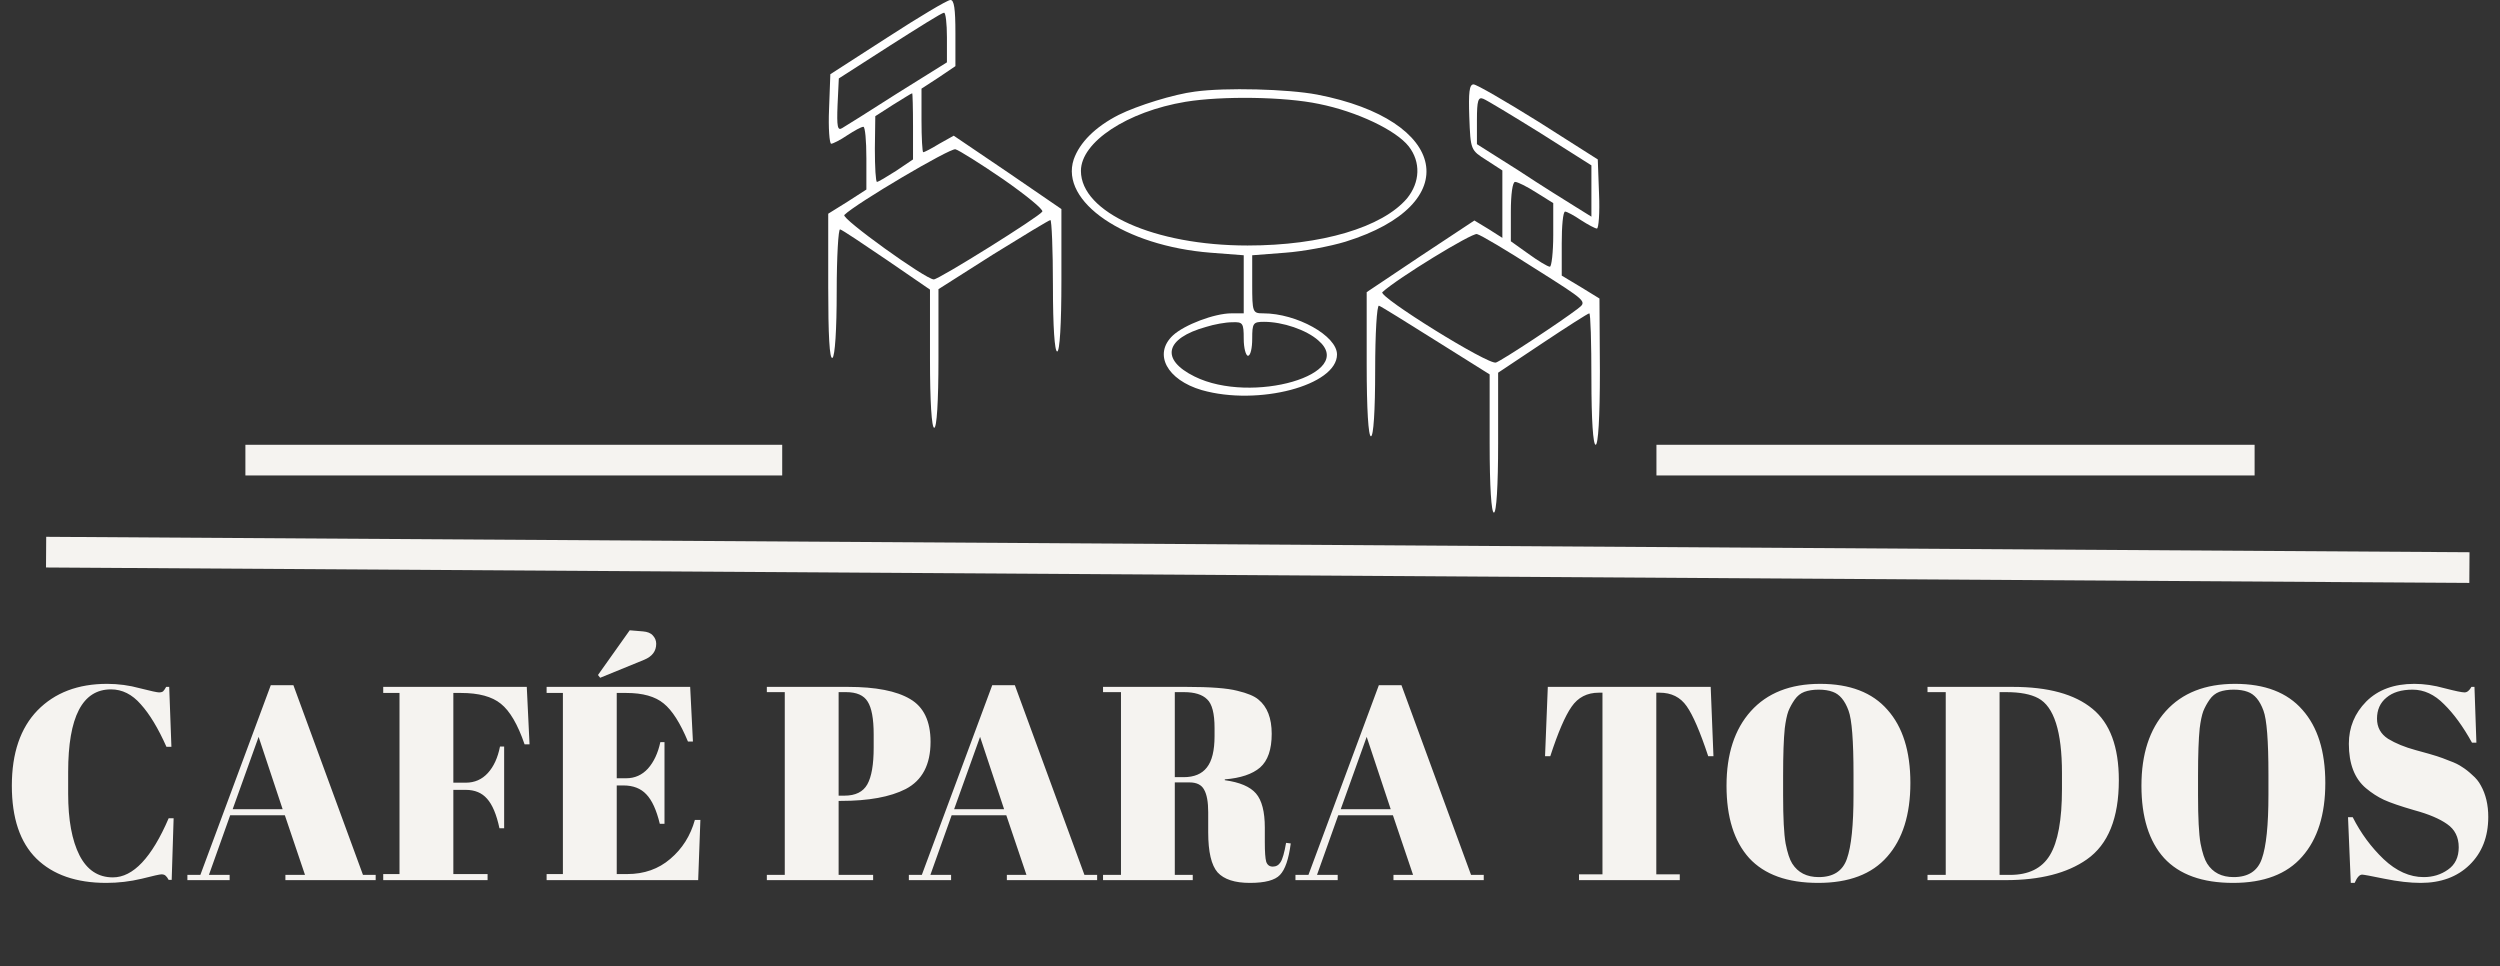 <svg width="163" height="63" viewBox="0 0 163 63" fill="none" xmlns="http://www.w3.org/2000/svg">
<rect x="0" y="0" width="163" height="63" fill="#333333" stroke="none"/>
<path d="M57.87 2.434L54.138 4.839L54.055 7.106C54 8.35 54.083 9.372 54.194 9.372C54.304 9.372 54.802 9.124 55.244 8.819C55.714 8.515 56.156 8.267 56.294 8.267C56.405 8.267 56.488 9.179 56.488 10.312V12.358L55.244 13.16L54 13.934V18.716C54 21.84 54.083 23.443 54.276 23.333C54.442 23.222 54.553 21.481 54.553 19.02C54.553 16.726 54.663 14.901 54.774 14.957C54.912 14.984 56.267 15.896 57.815 16.947L60.635 18.882V23.388C60.635 26.208 60.745 27.894 60.911 27.894C61.077 27.894 61.188 26.208 61.188 23.36V18.854L64.754 16.587C66.716 15.371 68.403 14.348 68.486 14.348C68.569 14.348 68.651 16.283 68.651 18.633C68.651 21.315 68.762 22.918 68.928 22.918C69.094 22.918 69.204 21.177 69.204 18.274V13.63L65.694 11.225L62.183 8.847L61.243 9.372C60.745 9.676 60.275 9.925 60.192 9.925C60.137 9.925 60.082 8.985 60.082 7.852V5.779L61.188 5.06L62.293 4.313V2.157C62.293 0.581 62.21 -0.027 61.962 0.001C61.768 0.001 59.916 1.107 57.87 2.434ZM61.74 2.434V4.065L58.506 6.083C56.737 7.216 55.106 8.239 54.912 8.35C54.608 8.543 54.553 8.267 54.608 6.857L54.691 5.115L58.008 2.986C59.833 1.825 61.409 0.83 61.547 0.83C61.657 0.803 61.74 1.549 61.74 2.434ZM59.529 8.239V10.395L58.423 11.142C57.815 11.529 57.262 11.86 57.179 11.86C57.096 11.86 57.041 10.893 57.041 9.704L57.069 7.575L58.23 6.829C58.865 6.442 59.418 6.083 59.474 6.083C59.501 6.055 59.529 7.023 59.529 8.239ZM65.417 11.694C66.882 12.717 68.043 13.657 67.96 13.795C67.767 14.127 61.215 18.218 60.883 18.218C60.358 18.218 54.829 14.238 55.05 14.017C55.797 13.27 61.934 9.649 62.293 9.732C62.514 9.787 63.924 10.672 65.417 11.694Z" fill="white"/>
<path d="M95.798 7.631C95.881 9.787 95.881 9.787 96.932 10.45L97.954 11.114V13.298V15.509L97.042 14.929L96.13 14.376L92.619 16.698L89.108 19.048V23.747C89.108 26.705 89.219 28.447 89.385 28.447C89.551 28.447 89.661 26.816 89.661 24.134C89.661 21.757 89.772 19.877 89.91 19.933C90.021 19.96 91.707 21.011 93.642 22.227L97.125 24.411V28.917C97.125 31.737 97.236 33.423 97.402 33.423C97.567 33.423 97.678 31.709 97.678 28.862V24.3L100.581 22.365C102.156 21.315 103.539 20.43 103.622 20.43C103.705 20.43 103.76 22.365 103.76 24.715C103.76 27.396 103.87 29 104.036 29C104.202 29 104.313 27.231 104.313 24.217L104.285 19.463L103.069 18.716L101.825 17.97V15.869C101.825 14.735 101.908 13.796 102.046 13.796C102.156 13.796 102.626 14.044 103.069 14.348C103.539 14.652 104.009 14.901 104.119 14.901C104.23 14.901 104.313 13.878 104.257 12.634L104.175 10.395L100.304 7.935C98.176 6.608 96.268 5.502 96.075 5.502C95.798 5.502 95.743 6.027 95.798 7.631ZM100.443 8.681L103.76 10.782V12.469V14.127L102.737 13.491C102.156 13.132 100.47 12.082 99.005 11.114L96.296 9.4V7.824C96.296 6.553 96.379 6.304 96.71 6.442C96.932 6.525 98.618 7.548 100.443 8.681ZM100.166 12.552L101.272 13.243V15.316C101.272 16.449 101.161 17.389 101.051 17.389C100.912 17.389 100.277 17.002 99.668 16.56L98.507 15.731V13.796C98.507 12.662 98.618 11.86 98.784 11.86C98.95 11.86 99.558 12.164 100.166 12.552ZM100.111 17.527C103.483 19.656 103.483 19.656 102.875 20.126C101.797 20.955 97.982 23.471 97.54 23.637C97.07 23.83 89.827 19.324 90.131 19.048C91.126 18.136 95.964 15.178 96.296 15.261C96.545 15.316 98.259 16.339 100.111 17.527Z" fill="white"/>
<path d="M77.912 5.972C76.558 6.138 74.153 6.884 72.936 7.493C71.416 8.267 70.393 9.289 70.006 10.395C69.094 13.16 73.323 16.035 78.935 16.477L81.091 16.643V18.523V20.43H80.29C79.184 20.43 77.221 21.177 76.475 21.868C75.176 23.084 76.088 24.77 78.355 25.434C82.031 26.484 87.173 25.13 87.173 23.112C87.173 21.895 84.547 20.43 82.363 20.43C81.672 20.43 81.644 20.375 81.644 18.523V16.643L83.801 16.477C84.962 16.394 86.731 16.062 87.726 15.758C95.549 13.325 94.471 7.824 85.874 6.166C83.966 5.806 79.903 5.696 77.912 5.972ZM85.985 6.774C88.473 7.271 91.016 8.488 91.845 9.538C92.647 10.561 92.592 11.888 91.735 12.938C90.131 14.818 86.178 16.007 81.34 16.007C75.258 16.007 70.476 13.851 70.476 11.142C70.476 9.262 73.489 7.271 77.304 6.636C79.682 6.249 83.745 6.304 85.985 6.774ZM81.091 22.089C81.091 22.697 81.23 23.195 81.368 23.195C81.534 23.195 81.644 22.697 81.644 22.089C81.644 21.066 81.7 20.983 82.418 20.983C83.635 20.983 85.183 21.508 85.957 22.199C88.5 24.383 81.617 26.401 77.885 24.549C75.646 23.443 75.95 22.061 78.631 21.315C79.156 21.149 79.903 21.011 80.345 21.011C81.036 20.983 81.091 21.066 81.091 22.089Z" fill="white"/>
<line x1="16" y1="30" x2="51" y2="30" stroke="#F5F3F0" stroke-width="2"/>
<line x1="3.006" y1="36" x2="161.006" y2="37.006" stroke="#F5F3F0" stroke-width="2"/>
<line x1="108" y1="30" x2="147" y2="30" stroke="#F5F3F0" stroke-width="2"/>
<path d="M7.234 44.947C5.374 44.947 4.444 46.741 4.444 50.329V51.751C4.444 53.455 4.69 54.793 5.182 55.765C5.674 56.725 6.4 57.205 7.36 57.205C8.68 57.205 9.892 55.921 10.996 53.353H11.32L11.194 57.367H10.996C10.924 57.235 10.858 57.145 10.798 57.097C10.738 57.037 10.648 57.007 10.528 57.007C10.42 57.007 9.988 57.103 9.232 57.295C8.476 57.475 7.708 57.565 6.928 57.565C4.972 57.565 3.454 57.037 2.374 55.981C1.306 54.925 0.772 53.341 0.772 51.229C0.772 49.105 1.33 47.467 2.446 46.315C3.574 45.163 5.086 44.587 6.982 44.587C7.714 44.587 8.428 44.683 9.124 44.875C9.832 45.055 10.246 45.145 10.366 45.145C10.486 45.145 10.576 45.121 10.636 45.073C10.696 45.013 10.762 44.917 10.834 44.785H11.032L11.176 48.691H10.852C10.312 47.479 9.754 46.555 9.178 45.919C8.614 45.271 7.966 44.947 7.234 44.947ZM19.886 57.043L18.572 53.155H15.008L13.622 57.043H14.972V57.385H12.218V57.043H13.064L17.654 44.677H19.13L23.666 57.043H24.494V57.385H18.608V57.043H19.886ZM16.862 48.043L15.17 52.759H18.428L16.862 48.043ZM24.986 44.785H34.346L34.526 48.529H34.202C33.758 47.233 33.242 46.351 32.654 45.883C32.078 45.415 31.214 45.181 30.062 45.181H29.558V51.031H30.368C30.944 51.031 31.424 50.821 31.808 50.401C32.192 49.981 32.456 49.405 32.6 48.673H32.87V54.001H32.564C32.372 53.101 32.102 52.459 31.754 52.075C31.418 51.691 30.956 51.499 30.368 51.499H29.558V56.989H31.79V57.385H24.986V56.989H26.048V45.181H24.986V44.785ZM35.639 44.785H44.999L45.179 48.349H44.855C44.351 47.137 43.823 46.309 43.271 45.865C42.719 45.409 41.909 45.181 40.841 45.181H40.211V50.743H40.823C41.387 50.743 41.861 50.533 42.245 50.113C42.629 49.681 42.899 49.105 43.055 48.385H43.325V53.713H43.019C42.803 52.813 42.509 52.171 42.137 51.787C41.777 51.403 41.279 51.211 40.643 51.211H40.211V56.989H40.895C41.999 56.989 42.935 56.659 43.703 55.999C44.483 55.339 45.017 54.493 45.305 53.461H45.665L45.521 57.385H35.639V56.989H36.701V45.181H35.639V44.785ZM38.987 44.011L41.057 41.095L41.921 41.167C42.221 41.191 42.437 41.281 42.569 41.437C42.713 41.593 42.785 41.773 42.785 41.977C42.785 42.457 42.521 42.805 41.993 43.021L39.131 44.191L38.987 44.011ZM49.998 44.785H55.289C57.102 44.785 58.452 45.049 59.34 45.577C60.227 46.093 60.672 47.023 60.672 48.367C60.672 49.855 60.132 50.881 59.051 51.445C58.044 51.961 56.633 52.219 54.822 52.219H54.678V57.043H56.928V57.385H49.998V57.043H51.167V45.127H49.998V44.785ZM54.678 45.127V51.877H55.056C55.776 51.877 56.273 51.631 56.55 51.139C56.825 50.647 56.964 49.849 56.964 48.745V47.881C56.964 46.861 56.831 46.147 56.568 45.739C56.316 45.331 55.847 45.127 55.163 45.127H54.678ZM66.925 57.043L65.611 53.155H62.047L60.661 57.043H62.011V57.385H59.257V57.043H60.103L64.693 44.677H66.169L70.705 57.043H71.533V57.385H65.647V57.043H66.925ZM63.901 48.043L62.209 52.759H65.467L63.901 48.043ZM77.552 51.013H76.597V57.043H77.767V57.385H71.918V57.043H73.088V45.127H71.918V44.785H77.353C78.913 44.785 80.017 44.869 80.665 45.037C81.326 45.193 81.787 45.385 82.052 45.613C82.627 46.081 82.915 46.825 82.915 47.845C82.915 48.865 82.663 49.597 82.159 50.041C81.656 50.473 80.888 50.731 79.856 50.815V50.869C80.828 51.001 81.505 51.289 81.889 51.733C82.273 52.177 82.466 52.921 82.466 53.965V54.919C82.466 55.543 82.496 55.963 82.555 56.179C82.627 56.395 82.772 56.503 82.987 56.503C83.204 56.503 83.371 56.407 83.492 56.215C83.624 56.011 83.743 55.591 83.852 54.955L84.157 54.991C84.025 56.011 83.791 56.695 83.456 57.043C83.132 57.391 82.478 57.565 81.493 57.565C80.51 57.565 79.808 57.337 79.388 56.881C78.98 56.413 78.775 55.543 78.775 54.271V52.957C78.775 52.285 78.686 51.793 78.505 51.481C78.338 51.169 78.019 51.013 77.552 51.013ZM76.597 45.127V50.671H77.174C77.858 50.671 78.362 50.461 78.686 50.041C79.022 49.621 79.189 48.937 79.189 47.989V47.467C79.189 46.519 79.028 45.895 78.704 45.595C78.391 45.283 77.888 45.127 77.192 45.127H76.597ZM92.132 57.043L90.818 53.155H87.254L85.868 57.043H87.218V57.385H84.464V57.043H85.31L89.9 44.677H91.376L95.912 57.043H96.74V57.385H90.854V57.043H92.132ZM89.108 48.043L87.416 52.759H90.674L89.108 48.043ZM111.537 44.785L111.717 49.303H111.375C110.847 47.707 110.379 46.621 109.971 46.045C109.563 45.457 108.975 45.163 108.207 45.163H107.991V57.007H109.521V57.385H102.951V57.007H104.481V45.163H104.247C103.479 45.163 102.885 45.469 102.465 46.081C102.045 46.681 101.583 47.755 101.079 49.303H100.737L100.917 44.785H111.537ZM120.849 51.823V50.491C120.849 48.295 120.741 46.909 120.525 46.333C120.285 45.673 119.943 45.265 119.499 45.109C119.247 45.013 118.941 44.965 118.581 44.965C118.221 44.965 117.909 45.013 117.645 45.109C117.393 45.205 117.183 45.373 117.015 45.613C116.847 45.853 116.709 46.105 116.601 46.369C116.505 46.633 116.427 47.005 116.367 47.485C116.295 48.181 116.259 49.207 116.259 50.563V51.859C116.259 53.323 116.313 54.367 116.421 54.991C116.541 55.603 116.685 56.041 116.853 56.305C117.225 56.893 117.801 57.187 118.581 57.187C119.529 57.187 120.141 56.791 120.417 55.999C120.705 55.195 120.849 53.803 120.849 51.823ZM118.545 57.565C116.541 57.565 115.041 57.025 114.045 55.945C113.061 54.853 112.569 53.281 112.569 51.229C112.569 49.165 113.097 47.545 114.153 46.369C115.221 45.181 116.727 44.587 118.671 44.587C120.615 44.587 122.079 45.151 123.063 46.279C124.059 47.395 124.557 48.985 124.557 51.049C124.557 53.113 124.053 54.715 123.045 55.855C122.049 56.995 120.549 57.565 118.545 57.565ZM138.148 50.869C138.148 53.341 137.452 55.063 136.06 56.035C134.776 56.935 133.012 57.385 130.768 57.385H125.674V57.043H126.862V45.127H125.674V44.785H131.236C133.54 44.785 135.268 45.259 136.42 46.207C137.572 47.143 138.148 48.697 138.148 50.869ZM130.372 57.043H131.056C132.268 57.043 133.132 56.617 133.648 55.765C134.176 54.901 134.44 53.461 134.44 51.445V50.401C134.44 47.701 133.924 46.075 132.892 45.523C132.4 45.259 131.704 45.127 130.804 45.127H130.372V57.043ZM147.902 51.823V50.491C147.902 48.295 147.794 46.909 147.578 46.333C147.338 45.673 146.996 45.265 146.552 45.109C146.3 45.013 145.994 44.965 145.634 44.965C145.274 44.965 144.962 45.013 144.698 45.109C144.446 45.205 144.236 45.373 144.068 45.613C143.9 45.853 143.762 46.105 143.654 46.369C143.558 46.633 143.48 47.005 143.42 47.485C143.348 48.181 143.312 49.207 143.312 50.563V51.859C143.312 53.323 143.366 54.367 143.474 54.991C143.594 55.603 143.738 56.041 143.906 56.305C144.278 56.893 144.854 57.187 145.634 57.187C146.582 57.187 147.194 56.791 147.47 55.999C147.758 55.195 147.902 53.803 147.902 51.823ZM145.598 57.565C143.594 57.565 142.094 57.025 141.098 55.945C140.114 54.853 139.622 53.281 139.622 51.229C139.622 49.165 140.15 47.545 141.206 46.369C142.274 45.181 143.78 44.587 145.724 44.587C147.668 44.587 149.132 45.151 150.116 46.279C151.112 47.395 151.61 48.985 151.61 51.049C151.61 53.113 151.106 54.715 150.098 55.855C149.102 56.995 147.602 57.565 145.598 57.565ZM158.023 57.187C158.623 57.187 159.151 57.025 159.607 56.701C160.075 56.377 160.309 55.891 160.309 55.243C160.309 54.583 160.057 54.079 159.553 53.731C159.061 53.383 158.353 53.083 157.429 52.831C156.517 52.567 155.851 52.339 155.431 52.147C155.023 51.955 154.633 51.703 154.261 51.391C153.517 50.767 153.145 49.801 153.145 48.493C153.145 47.425 153.523 46.507 154.279 45.739C155.047 44.971 156.091 44.587 157.411 44.587C158.047 44.587 158.707 44.683 159.391 44.875C160.087 45.055 160.519 45.145 160.687 45.145C160.855 45.145 161.005 45.025 161.137 44.785H161.335L161.461 48.421H161.173C160.597 47.377 159.991 46.543 159.355 45.919C158.731 45.283 158.047 44.965 157.303 44.965C156.571 44.965 156.001 45.139 155.593 45.487C155.185 45.823 154.981 46.279 154.981 46.855C154.981 47.419 155.221 47.857 155.701 48.169C156.193 48.469 156.793 48.715 157.501 48.907C158.209 49.099 158.671 49.231 158.887 49.303C159.115 49.375 159.391 49.477 159.715 49.609C160.051 49.729 160.321 49.861 160.525 50.005C160.741 50.137 160.963 50.311 161.191 50.527C161.431 50.731 161.617 50.959 161.749 51.211C162.073 51.787 162.235 52.471 162.235 53.263C162.235 54.559 161.827 55.603 161.011 56.395C160.207 57.175 159.145 57.565 157.825 57.565C157.141 57.565 156.355 57.475 155.467 57.295C154.591 57.115 154.105 57.025 154.009 57.025C153.841 57.025 153.679 57.205 153.523 57.565H153.271L153.091 53.281H153.397C153.925 54.325 154.597 55.237 155.413 56.017C156.241 56.797 157.111 57.187 158.023 57.187Z" fill="#F5F3F0"/>
</svg>
